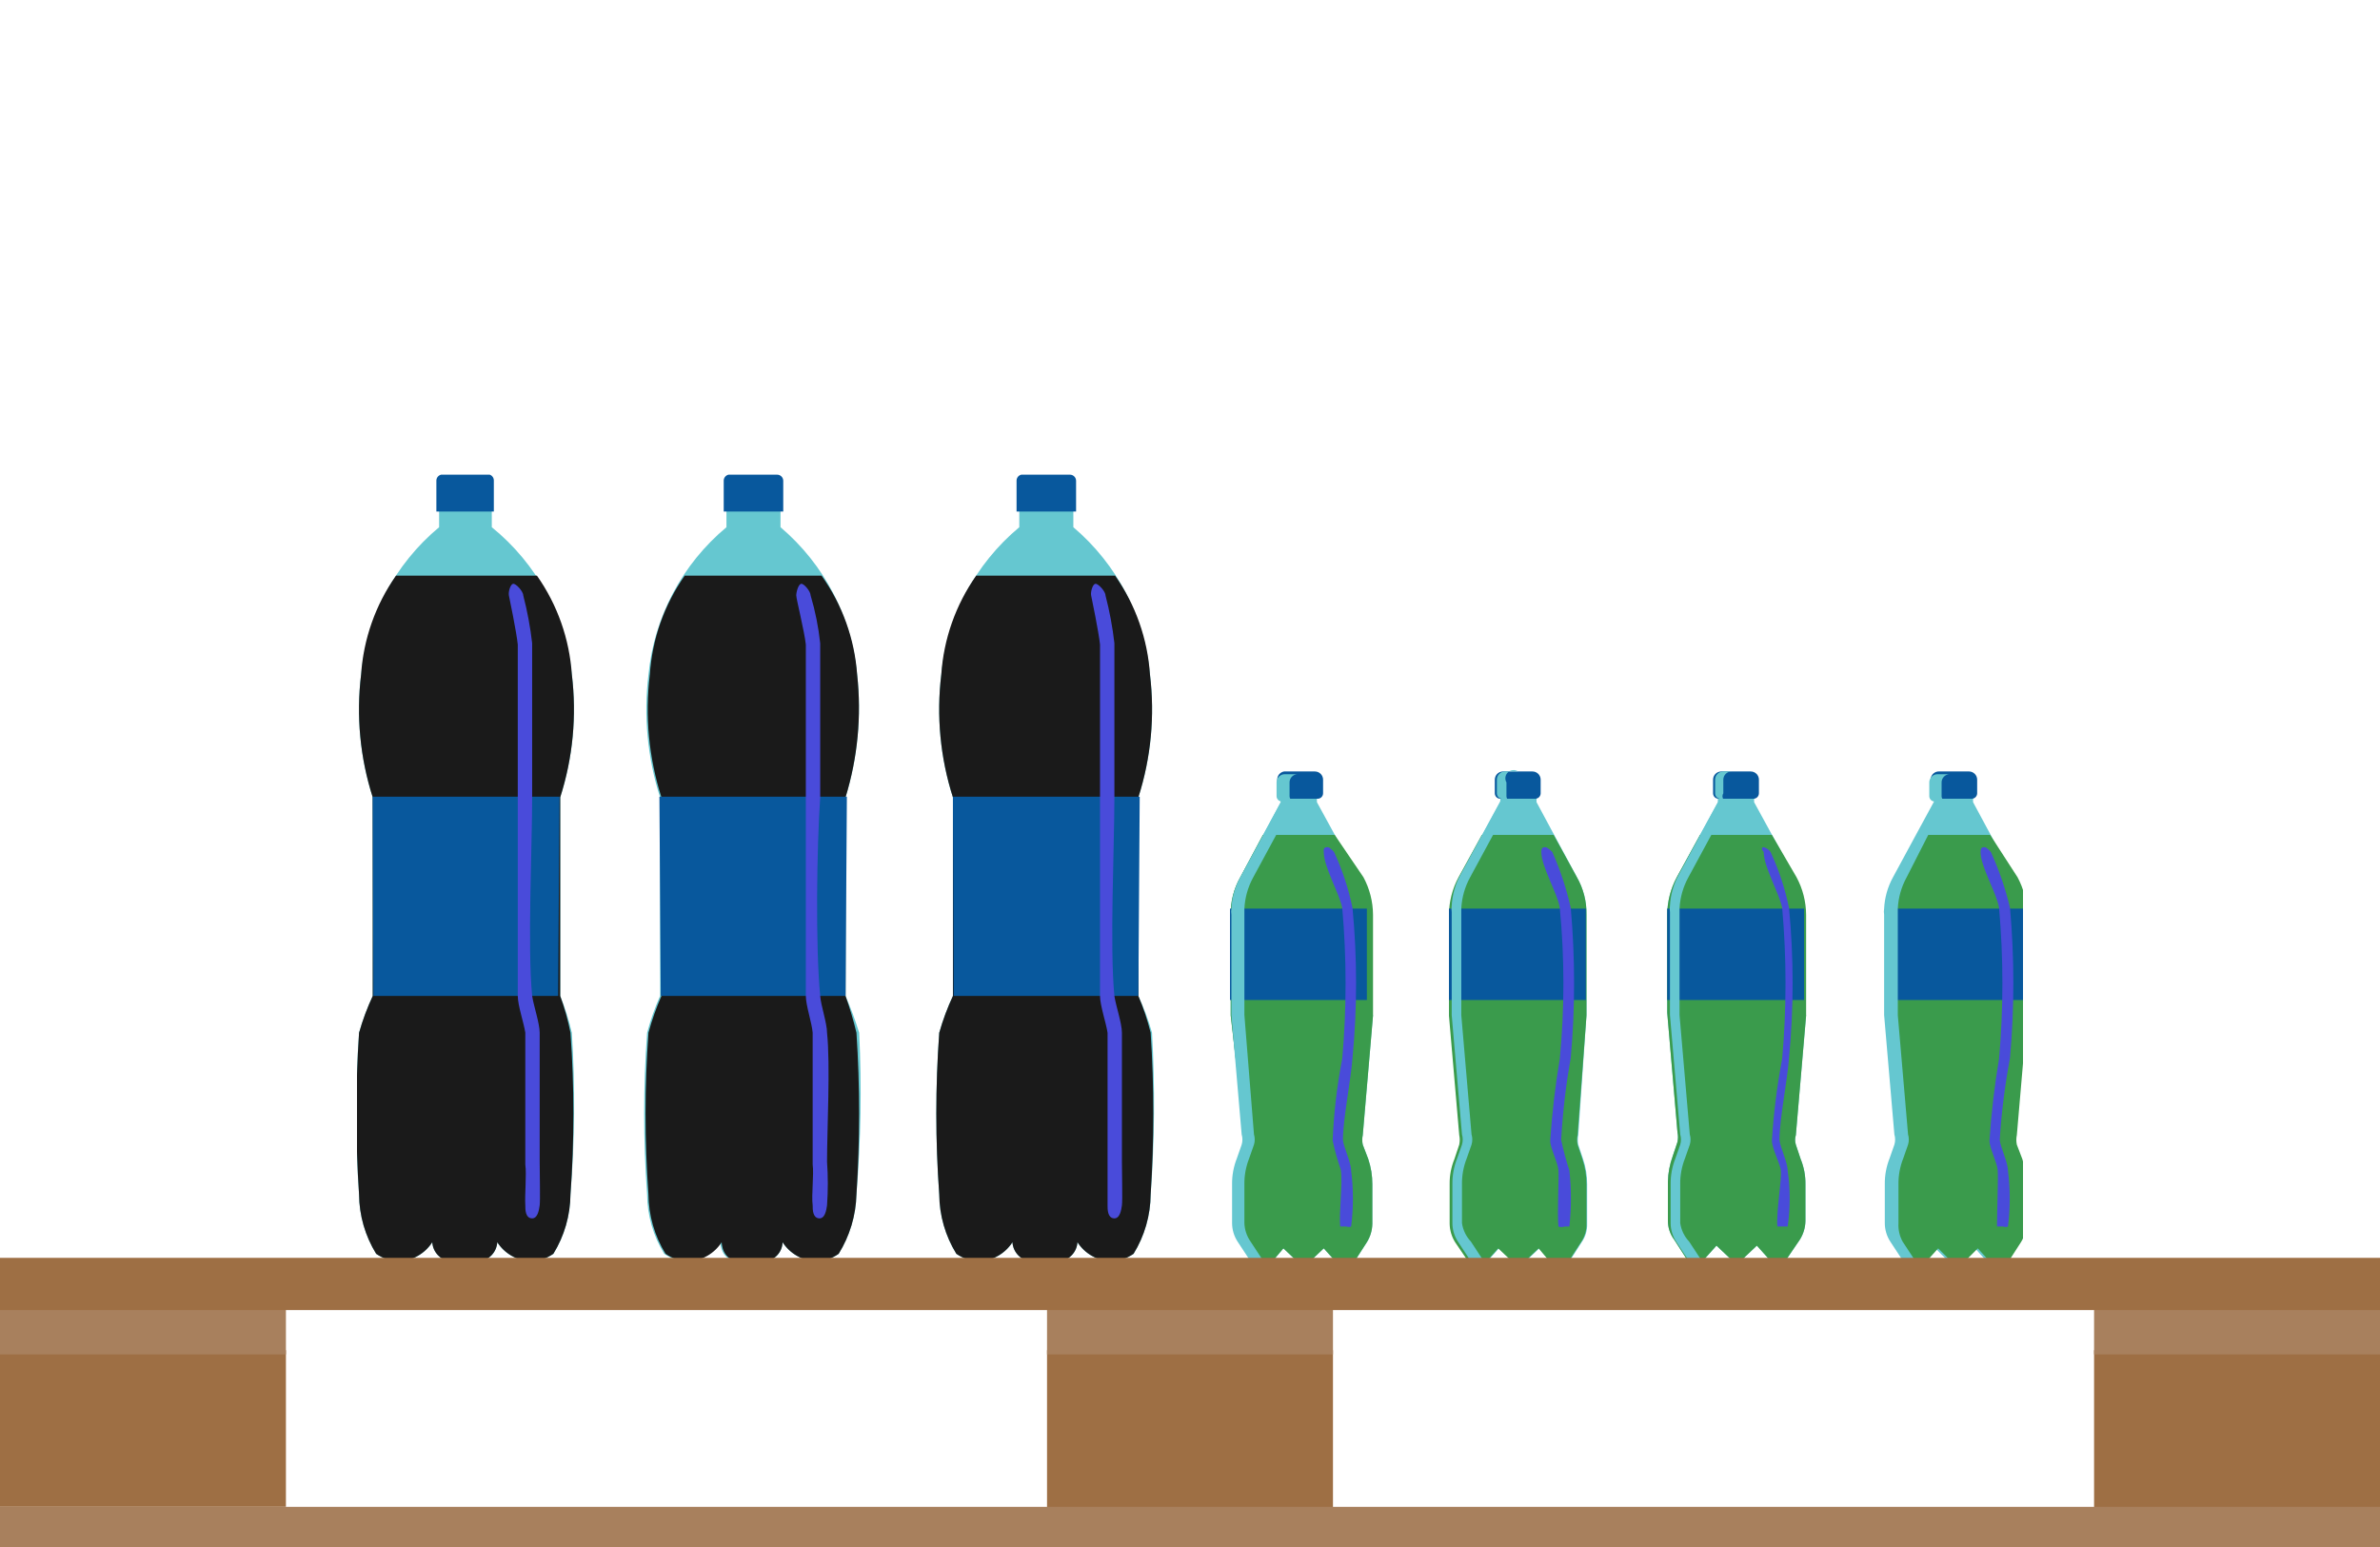 <svg width="200" height="130" viewBox="0 0 200 130" fill="none" xmlns="http://www.w3.org/2000/svg">
<g clip-path="url(#clip0)">
<path d="M48.054 86.787C47.81 85.731 47.483 84.696 47.076 83.691V67.007C48.142 63.677 48.476 60.157 48.054 56.687C47.541 51.835 45.122 47.382 41.327 44.303V41.895H36.9V44.303C33.169 47.413 30.814 51.861 30.345 56.687C29.923 60.157 30.256 63.677 31.323 67.007V83.691C30.857 84.691 30.472 85.726 30.173 86.787C29.845 91.311 29.845 95.852 30.173 100.375C30.188 102.137 30.685 103.862 31.61 105.363C32.169 105.75 32.828 105.969 33.507 105.994C34.072 105.973 34.623 105.815 35.113 105.536C35.604 105.256 36.019 104.863 36.325 104.389C36.348 104.788 36.51 105.166 36.783 105.459C37.055 105.752 37.422 105.941 37.819 105.994H40.292C40.689 105.941 41.056 105.752 41.329 105.459C41.601 105.166 41.763 104.788 41.787 104.389C42.092 104.863 42.507 105.256 42.998 105.536C43.488 105.815 44.039 105.973 44.604 105.994C45.284 105.969 45.942 105.75 46.501 105.363C47.426 103.862 47.923 102.137 47.939 100.375C48.304 95.855 48.343 91.314 48.054 86.787V86.787Z" fill="#65C7D0"/>
<path d="M37.072 39.888H41.154C41.26 39.925 41.351 39.995 41.413 40.089C41.475 40.182 41.505 40.292 41.499 40.404V42.984H36.67V40.404C36.667 40.285 36.705 40.168 36.778 40.074C36.852 39.98 36.956 39.914 37.072 39.888V39.888Z" fill="#08589D"/>
<path d="M47.076 83.691V67.007C48.142 63.677 48.476 60.157 48.054 56.687C47.858 53.7 46.844 50.824 45.121 48.373H33.278C31.555 50.824 30.541 53.7 30.345 56.687C29.923 60.157 30.257 63.677 31.323 67.007V83.691C30.857 84.691 30.472 85.726 30.173 86.787C29.875 91.311 29.875 95.85 30.173 100.375C30.188 102.137 30.685 103.862 31.61 105.363C32.169 105.749 32.828 105.968 33.508 105.994C34.072 105.972 34.623 105.815 35.114 105.535C35.604 105.256 36.02 104.862 36.325 104.388C36.348 104.787 36.51 105.166 36.783 105.459C37.056 105.752 37.422 105.941 37.82 105.994H40.292C40.689 105.941 41.056 105.752 41.329 105.459C41.602 105.166 41.764 104.787 41.787 104.388C42.092 104.862 42.508 105.256 42.998 105.535C43.489 105.815 44.039 105.972 44.604 105.994C45.284 105.968 45.942 105.749 46.501 105.363C47.426 103.862 47.923 102.137 47.939 100.375C48.266 95.851 48.266 91.31 47.939 86.787C47.733 85.734 47.444 84.699 47.076 83.691V83.691Z" fill="#1A1A1A"/>
<path d="M31.323 66.949H47.019L46.904 83.691H31.38L31.323 66.949Z" fill="#08589D"/>
<g style="mix-blend-mode:screen">
<path d="M44.144 101.292C44.144 101.636 44.144 102.324 44.661 102.381C45.179 102.439 45.294 101.693 45.351 101.292C45.409 100.891 45.351 98.54 45.351 97.623C45.351 94.928 45.351 89.481 45.351 86.787C45.351 85.984 44.834 84.493 44.719 83.691C44.316 79.562 44.719 71.192 44.719 67.006C44.719 66.032 44.719 64.197 44.719 63.222C44.719 60.929 44.719 56.285 44.719 54.049C44.564 52.696 44.314 51.355 43.971 50.036C43.971 49.692 43.339 49.004 43.109 49.061C42.879 49.118 42.707 49.749 42.764 50.036C42.822 50.322 43.397 53.074 43.511 54.164C43.511 56.342 43.511 60.814 43.511 63.05C43.511 64.025 43.511 66.032 43.511 67.006C43.511 71.192 43.511 79.562 43.511 83.691C43.511 84.493 44.029 85.984 44.144 86.787C44.144 89.481 44.144 95.043 44.144 97.852C44.259 98.712 44.087 100.432 44.144 101.292Z" fill="#494BDA"/>
</g>
<path d="M72.201 86.787C71.875 85.735 71.492 84.701 71.051 83.691V67.007C72.077 63.669 72.41 60.158 72.029 56.687C71.589 51.878 69.277 47.432 65.589 44.303V41.895H61.047V44.303C57.316 47.413 54.962 51.861 54.493 56.687C54.071 60.157 54.404 63.677 55.47 67.007V83.691C55.029 84.695 54.664 85.73 54.378 86.787C54.05 91.311 54.05 95.852 54.378 100.375C54.393 102.137 54.89 103.862 55.815 105.363C56.374 105.75 57.033 105.969 57.712 105.994C58.277 105.973 58.828 105.815 59.318 105.536C59.809 105.256 60.224 104.863 60.53 104.389C60.53 104.389 60.53 105.879 61.967 105.994H64.324C64.716 105.94 65.075 105.749 65.339 105.455C65.602 105.161 65.752 104.783 65.762 104.389C66.067 104.863 66.483 105.256 66.973 105.536C67.463 105.815 68.014 105.973 68.579 105.994C69.261 105.979 69.922 105.759 70.476 105.363C71.409 103.862 71.924 102.141 71.971 100.375C72.345 95.856 72.422 91.317 72.201 86.787V86.787Z" fill="#65C7D0"/>
<path d="M61.219 39.888H65.302C65.439 39.888 65.57 39.942 65.668 40.039C65.765 40.136 65.819 40.267 65.819 40.404V42.984H60.817V40.404C60.814 40.285 60.852 40.168 60.926 40.074C60.999 39.98 61.103 39.914 61.219 39.888V39.888Z" fill="#08589D"/>
<path d="M71.052 83.691V67.007C72.077 63.669 72.41 60.157 72.029 56.687C71.817 53.694 70.782 50.818 69.039 48.373H57.54C55.818 50.824 54.803 53.7 54.608 56.687C54.186 60.157 54.519 63.677 55.585 67.007V83.691C55.144 84.694 54.779 85.729 54.493 86.787C54.166 91.31 54.166 95.851 54.493 100.375C54.508 102.137 55.005 103.862 55.93 105.363C56.489 105.749 57.148 105.968 57.828 105.994C58.392 105.972 58.943 105.815 59.434 105.535C59.924 105.256 60.34 104.862 60.645 104.388C60.645 104.388 60.645 105.879 62.082 105.994H64.325C64.716 105.939 65.076 105.748 65.339 105.454C65.602 105.16 65.752 104.782 65.762 104.388C66.067 104.862 66.483 105.256 66.973 105.535C67.464 105.815 68.015 105.972 68.579 105.994C69.261 105.978 69.922 105.759 70.477 105.363C71.409 103.862 71.925 102.14 71.971 100.375C72.269 95.85 72.269 91.311 71.971 86.787C71.721 85.739 71.414 84.706 71.052 83.691Z" fill="#1A1A1A"/>
<path d="M55.413 66.949H71.166L71.051 83.691H55.528L55.413 66.949Z" fill="#08589D"/>
<g style="mix-blend-mode:screen">
<path d="M68.291 101.292C68.291 101.636 68.291 102.324 68.809 102.381C69.326 102.439 69.441 101.693 69.499 101.292C69.586 100.07 69.586 98.844 69.499 97.623C69.499 94.928 69.786 89.481 69.499 86.787C69.499 85.984 68.981 84.493 68.924 83.691C68.522 79.562 68.636 71.192 68.924 67.006C68.924 66.032 68.924 64.197 68.924 63.222C68.924 60.929 68.924 56.285 68.924 54.049C68.778 52.69 68.509 51.346 68.119 50.036C68.119 49.692 67.544 49.004 67.314 49.061C67.084 49.118 66.912 49.749 66.912 50.036C66.912 50.322 67.602 53.074 67.717 54.164C67.717 56.342 67.717 60.814 67.717 63.05C67.717 64.025 67.717 66.032 67.717 67.006C67.717 71.192 67.717 79.562 67.717 83.691C67.717 84.493 68.234 85.984 68.291 86.787C68.291 89.481 68.291 95.043 68.291 97.852C68.406 98.712 68.177 100.432 68.291 101.292Z" fill="#494BDA"/>
</g>
<path d="M96.809 86.787C96.509 85.726 96.125 84.691 95.659 83.691V67.007C96.725 63.677 97.058 60.157 96.636 56.687C96.197 51.878 93.885 47.432 90.197 44.303V41.895H85.655V44.303C81.924 47.413 79.57 51.861 79.1 56.687C78.678 60.157 79.012 63.677 80.078 67.007V83.691C79.612 84.691 79.228 85.726 78.928 86.787C78.601 91.311 78.601 95.852 78.928 100.375C78.943 102.137 79.44 103.862 80.365 105.363C80.924 105.75 81.583 105.969 82.263 105.994C82.827 105.973 83.378 105.815 83.869 105.536C84.359 105.256 84.775 104.863 85.08 104.389C85.103 104.788 85.265 105.166 85.538 105.459C85.811 105.752 86.177 105.941 86.575 105.994H89.047C89.445 105.941 89.811 105.752 90.084 105.459C90.357 105.166 90.519 104.788 90.542 104.389C90.847 104.863 91.263 105.256 91.753 105.536C92.244 105.815 92.795 105.973 93.359 105.994C94.039 105.969 94.697 105.75 95.257 105.363C96.182 103.862 96.679 102.137 96.694 100.375C97.03 95.853 97.068 91.314 96.809 86.787V86.787Z" fill="#65C7D0"/>
<path d="M85.827 39.888H89.91C90.047 39.888 90.178 39.942 90.275 40.039C90.373 40.136 90.427 40.267 90.427 40.404V42.984H85.425V40.404C85.422 40.285 85.46 40.168 85.534 40.074C85.607 39.98 85.711 39.914 85.827 39.888V39.888Z" fill="#08589D"/>
<path d="M95.659 83.691V67.007C96.725 63.677 97.058 60.157 96.636 56.687C96.441 53.7 95.427 50.824 93.704 48.373H82.033C80.31 50.824 79.296 53.7 79.1 56.687C78.678 60.157 79.012 63.677 80.078 67.007V83.691C79.612 84.691 79.228 85.726 78.928 86.787C78.601 91.31 78.601 95.851 78.928 100.375C78.943 102.137 79.44 103.862 80.365 105.363C80.924 105.749 81.583 105.968 82.263 105.994C82.827 105.972 83.378 105.815 83.869 105.535C84.359 105.256 84.775 104.862 85.08 104.388C85.103 104.787 85.265 105.166 85.538 105.459C85.811 105.752 86.177 105.941 86.575 105.994H89.047C89.445 105.941 89.811 105.752 90.084 105.459C90.357 105.166 90.519 104.787 90.542 104.388C90.847 104.862 91.263 105.256 91.753 105.535C92.244 105.815 92.795 105.972 93.359 105.994C94.039 105.968 94.697 105.749 95.257 105.363C96.182 103.862 96.679 102.137 96.694 100.375C96.992 95.85 96.992 91.311 96.694 86.787C96.432 85.729 96.086 84.694 95.659 83.691V83.691Z" fill="#1A1A1A"/>
<path d="M80.078 66.949H95.774L95.659 83.691H80.136L80.078 66.949Z" fill="#08589D"/>
<g style="mix-blend-mode:screen">
<path d="M93.072 101.292C93.072 101.636 93.072 102.324 93.589 102.381C94.107 102.439 94.222 101.693 94.279 101.292C94.337 100.891 94.279 98.54 94.279 97.623C94.279 94.928 94.279 89.481 94.279 86.787C94.279 85.984 93.762 84.493 93.647 83.691C93.244 79.562 93.647 71.192 93.647 67.006C93.647 66.032 93.647 64.197 93.647 63.222C93.647 60.929 93.647 56.285 93.647 54.049C93.492 52.696 93.242 51.355 92.899 50.036C92.899 49.692 92.267 49.004 92.037 49.061C91.807 49.118 91.634 49.749 91.692 50.036C91.749 50.322 92.324 53.074 92.439 54.164C92.439 56.342 92.439 60.814 92.439 63.05C92.439 64.025 92.439 66.032 92.439 67.006C92.439 71.192 92.439 79.562 92.439 83.691C92.439 84.493 92.957 85.984 93.072 86.787C93.072 89.481 93.072 95.043 93.072 97.852C93.072 98.712 93.072 100.432 93.072 101.292Z" fill="#494BDA"/>
</g>
<path d="M114.92 85.067V76.869C114.913 75.768 114.637 74.685 114.115 73.715L110.665 67.409V66.491H107.618V67.409L104.226 73.715C103.678 74.675 103.4 75.764 103.421 76.869V85.297L104.571 95.387C104.655 95.648 104.655 95.929 104.571 96.19L104.168 97.394C103.938 98.078 103.821 98.794 103.824 99.515V102.841C103.807 103.393 103.968 103.935 104.283 104.389L105.318 105.994H106.928L107.848 104.905L108.998 105.994H110.09L111.24 104.905L112.218 105.994H113.828L114.863 104.389C115.153 103.924 115.312 103.389 115.322 102.841V99.515C115.325 98.794 115.208 98.078 114.978 97.394L114.518 96.19C114.46 95.926 114.46 95.652 114.518 95.387L115.38 85.297L114.92 85.067Z" fill="#65C7D0"/>
<path d="M107.906 64.829H110.493C110.676 64.829 110.851 64.901 110.981 65.03C111.11 65.159 111.183 65.334 111.183 65.517V66.663C111.183 66.785 111.134 66.902 111.048 66.988C110.962 67.074 110.845 67.122 110.723 67.122H107.791C107.669 67.122 107.552 67.074 107.465 66.988C107.379 66.902 107.331 66.785 107.331 66.663V65.517C107.328 65.352 107.385 65.193 107.49 65.067C107.596 64.94 107.743 64.856 107.906 64.829V64.829Z" fill="#08589D"/>
<path d="M112.16 70.16H106.123L104.226 73.715C103.678 74.674 103.4 75.764 103.421 76.868V85.354L104.571 95.387C104.655 95.648 104.655 95.929 104.571 96.19L104.168 97.394C103.938 98.077 103.821 98.794 103.824 99.515V102.84C103.807 103.392 103.968 103.935 104.283 104.388L105.318 105.994H106.928L107.848 104.904L108.998 105.994H110.09L111.24 104.904L112.218 105.994H113.828L114.863 104.388C115.153 103.923 115.312 103.388 115.322 102.84V99.515C115.325 98.794 115.208 98.077 114.978 97.394L114.518 96.19C114.46 95.925 114.46 95.651 114.518 95.387L115.38 85.354V76.868C115.373 75.767 115.097 74.685 114.575 73.715L112.16 70.16Z" fill="#3A9B4C"/>
<path d="M114.863 76.353H103.364V84.035H114.863V76.353Z" fill="#08589D"/>
<g style="mix-blend-mode:multiply">
<g style="mix-blend-mode:multiply">
<path d="M104.571 102.784V99.516C104.562 98.771 104.699 98.031 104.974 97.338L105.376 96.191C105.461 95.911 105.461 95.612 105.376 95.331L104.571 85.298V76.354C104.616 75.429 104.872 74.527 105.319 73.716L107.274 70.104L108.768 67.352C108.657 67.338 108.554 67.284 108.48 67.199C108.406 67.115 108.365 67.006 108.366 66.894V65.747C108.366 65.564 108.439 65.389 108.568 65.26C108.697 65.131 108.873 65.059 109.056 65.059H107.964C107.781 65.059 107.605 65.131 107.476 65.26C107.346 65.389 107.274 65.564 107.274 65.747V66.894C107.273 67.006 107.313 67.115 107.387 67.199C107.462 67.284 107.564 67.338 107.676 67.352V67.352L106.181 70.104L104.226 73.716C103.779 74.527 103.523 75.429 103.479 76.354C103.451 76.524 103.451 76.699 103.479 76.87V85.298L104.341 95.331C104.426 95.612 104.426 95.911 104.341 96.191L103.939 97.338C103.664 98.031 103.527 98.771 103.536 99.516V102.784C103.538 103.334 103.698 103.871 103.996 104.332L105.089 105.995H106.181L105.089 104.332C104.77 103.877 104.59 103.339 104.571 102.784Z" fill="#65C7D0"/>
</g>
</g>
<g style="mix-blend-mode:screen">
<path d="M112.62 103.069C112.62 103.069 112.965 103.069 113.138 103.069C113.268 103.118 113.41 103.118 113.54 103.069C113.742 101.509 113.742 99.929 113.54 98.368C113.54 97.68 112.908 96.419 112.85 95.788C112.85 94.068 113.54 90.628 113.655 88.908C114.058 84.713 114.058 80.49 113.655 76.295C113.322 74.673 112.801 73.095 112.103 71.593C112.103 71.593 111.758 71.192 111.585 71.192C111.413 71.192 111.183 71.192 111.24 71.593C111.24 72.855 112.563 75.091 112.793 76.295C113.167 80.51 113.167 84.75 112.793 88.965C112.351 91.235 112.082 93.535 111.988 95.845C112.164 96.681 112.395 97.505 112.678 98.311C112.85 99.515 112.505 101.865 112.62 103.069Z" fill="#494BDA"/>
</g>
<path d="M133.318 85.067V76.869C133.34 75.764 133.061 74.675 132.513 73.715L129.121 67.409V66.491H126.074V67.409L122.624 73.715C122.103 74.685 121.826 75.768 121.819 76.869V85.297L122.682 95.387C122.739 95.652 122.739 95.926 122.682 96.19L122.279 97.394C122.003 98.067 121.866 98.788 121.877 99.515V102.841C121.887 103.389 122.046 103.924 122.337 104.389L123.429 105.994H124.982L125.959 104.905L127.109 105.994H128.201L129.351 104.905L130.271 105.994H131.881L132.916 104.389C133.231 103.935 133.393 103.393 133.376 102.841V99.515C133.378 98.794 133.261 98.078 133.031 97.394L132.628 96.19C132.573 95.925 132.573 95.652 132.628 95.387L133.318 85.297V85.067Z" fill="#65C7D0"/>
<path d="M126.305 64.829H128.777C128.96 64.829 129.135 64.901 129.265 65.03C129.394 65.159 129.467 65.334 129.467 65.517V66.663C129.467 66.785 129.418 66.902 129.332 66.988C129.246 67.074 129.129 67.122 129.007 67.122H126.075C125.953 67.122 125.836 67.074 125.749 66.988C125.663 66.902 125.615 66.785 125.615 66.663V65.517C125.615 65.334 125.687 65.159 125.817 65.03C125.946 64.901 126.122 64.829 126.305 64.829V64.829Z" fill="#08589D"/>
<path d="M130.558 70.16H124.521L122.567 73.715C122.045 74.685 121.769 75.767 121.762 76.868V85.354L122.624 95.387C122.682 95.651 122.682 95.925 122.624 96.19L122.222 97.394C121.945 98.067 121.809 98.788 121.819 99.515V102.84C121.83 103.388 121.989 103.923 122.279 104.388L123.372 105.994H124.924L125.901 104.904L127.051 105.994H128.144L129.294 104.904L130.213 105.994H131.823L132.858 104.388C133.174 103.935 133.335 103.392 133.318 102.84V99.515C133.32 98.794 133.204 98.077 132.973 97.394L132.571 96.19C132.515 95.925 132.515 95.652 132.571 95.387L133.318 85.354V76.868C133.339 75.764 133.061 74.674 132.513 73.715L130.558 70.16Z" fill="#3A9B4C"/>
<path d="M133.261 76.353H121.762V84.035H133.261V76.353Z" fill="#08589D"/>
<g style="mix-blend-mode:multiply">
<g style="mix-blend-mode:multiply">
<path d="M122.855 102.783V99.515C122.845 98.77 122.982 98.03 123.257 97.336L123.659 96.19C123.744 95.909 123.744 95.61 123.659 95.33L122.797 85.296V76.352C122.842 75.428 123.097 74.526 123.544 73.715L125.499 70.103L126.994 67.351C126.882 67.337 126.78 67.282 126.705 67.198C126.631 67.113 126.591 67.004 126.592 66.892V65.746C126.514 65.611 126.485 65.455 126.508 65.302C126.53 65.149 126.604 65.008 126.717 64.902C126.83 64.796 126.976 64.731 127.13 64.718C127.285 64.704 127.439 64.743 127.569 64.828H126.477C126.294 64.828 126.118 64.901 125.989 65.03C125.859 65.159 125.787 65.334 125.787 65.516V66.663C125.786 66.775 125.826 66.884 125.901 66.969C125.975 67.053 126.077 67.108 126.189 67.121V67.121L124.694 69.874L122.74 73.486C122.292 74.296 122.037 75.198 121.992 76.123C121.964 76.294 121.964 76.468 121.992 76.639V85.296L122.855 95.33C122.939 95.61 122.939 95.909 122.855 96.19L122.452 97.336C122.177 98.03 122.04 98.77 122.05 99.515V102.783C122.051 103.332 122.211 103.87 122.51 104.331L123.602 105.994H124.694L123.602 104.331C123.2 103.903 122.939 103.363 122.855 102.783Z" fill="#65C7D0"/>
</g>
</g>
<g style="mix-blend-mode:screen">
<path d="M130.961 103.069C131.128 103.131 131.312 103.131 131.479 103.069C131.479 103.069 131.881 103.069 131.881 103.069C132.053 101.507 132.053 99.93 131.881 98.368C131.605 97.521 131.375 96.66 131.191 95.788C131.318 93.48 131.586 91.183 131.996 88.908C132.37 84.712 132.37 80.491 131.996 76.295C131.636 74.68 131.116 73.105 130.444 71.593C130.444 71.593 130.041 71.192 129.869 71.192C129.696 71.192 129.524 71.192 129.524 71.593C129.524 72.855 130.904 75.091 131.076 76.295C131.479 80.509 131.479 84.751 131.076 88.965C130.691 91.244 130.423 93.54 130.271 95.845C130.271 96.476 130.904 97.68 130.961 98.311C131.019 98.941 130.846 101.865 130.961 103.069Z" fill="#494BDA"/>
</g>
<path d="M151.659 85.067V76.869C151.652 75.768 151.376 74.685 150.854 73.715L147.404 67.409V66.491H144.357V67.409L140.907 73.715C140.386 74.685 140.11 75.768 140.103 76.869V85.067L140.965 95.158C141.021 95.423 141.021 95.696 140.965 95.961L140.562 97.165C140.313 97.845 140.177 98.562 140.16 99.286V102.611C140.164 103.169 140.345 103.711 140.677 104.159L141.712 105.765H143.265L144.242 104.675L145.392 105.765H146.484L147.634 104.675L148.612 105.765H150.164L151.257 104.159C151.547 103.694 151.706 103.159 151.717 102.611V99.515C151.727 98.788 151.59 98.067 151.314 97.394L150.912 96.19C150.828 95.929 150.828 95.648 150.912 95.387L151.774 85.297L151.659 85.067Z" fill="#65C7D0"/>
<path d="M144.646 64.829H147.118C147.301 64.829 147.476 64.901 147.606 65.03C147.735 65.159 147.808 65.334 147.808 65.517V66.663C147.808 66.785 147.759 66.902 147.673 66.988C147.587 67.074 147.47 67.122 147.348 67.122H144.416C144.294 67.122 144.177 67.074 144.09 66.988C144.004 66.902 143.956 66.785 143.956 66.663V65.517C143.956 65.334 144.028 65.159 144.158 65.03C144.287 64.901 144.463 64.829 144.646 64.829Z" fill="#08589D"/>
<path d="M148.899 70.16H142.862L140.907 73.715C140.386 74.685 140.11 75.767 140.103 76.868V85.124L140.965 95.158C141.021 95.422 141.021 95.696 140.965 95.96L140.562 97.164C140.313 97.845 140.177 98.561 140.16 99.286V102.611C140.164 103.169 140.345 103.711 140.677 104.159L141.712 105.764H143.265L144.242 104.675L145.392 105.764H146.484L147.634 104.675L148.612 105.764H150.164L151.257 104.159C151.547 103.694 151.706 103.159 151.717 102.611V99.515C151.727 98.788 151.59 98.067 151.314 97.394L150.912 96.19C150.828 95.929 150.828 95.648 150.912 95.387L151.774 85.354V76.868C151.767 75.767 151.491 74.685 150.969 73.715L148.899 70.16Z" fill="#3A9B4C"/>
<path d="M151.602 76.353H140.103V84.035H151.602V76.353Z" fill="#08589D"/>
<g style="mix-blend-mode:multiply">
<g style="mix-blend-mode:multiply">
<path d="M141.195 102.784V99.516C141.186 98.77 141.322 98.03 141.597 97.337L142 96.19C142.085 95.91 142.085 95.611 142 95.33L141.137 85.297V76.353C141.182 75.428 141.438 74.526 141.885 73.715L143.84 70.103L145.335 67.351C145.244 67.378 145.148 67.376 145.059 67.347C144.97 67.317 144.892 67.262 144.836 67.187C144.78 67.112 144.748 67.022 144.744 66.928C144.741 66.834 144.766 66.742 144.817 66.663V65.517C144.817 65.334 144.89 65.159 145.019 65.03C145.149 64.901 145.324 64.829 145.507 64.829H144.817C144.634 64.829 144.459 64.901 144.329 65.03C144.2 65.159 144.127 65.334 144.127 65.517V66.663C144.126 66.776 144.167 66.884 144.241 66.969C144.315 67.053 144.418 67.108 144.53 67.122L143.035 69.874L141.08 73.486C140.633 74.297 140.377 75.199 140.332 76.123C140.305 76.294 140.305 76.469 140.332 76.639V85.297L141.195 95.33C141.28 95.611 141.28 95.91 141.195 96.19L140.792 97.337C140.517 98.03 140.381 98.77 140.39 99.516V102.784C140.391 103.333 140.551 103.87 140.85 104.332L141.942 105.994H143.035L141.942 104.332C141.54 103.904 141.279 103.364 141.195 102.784Z" fill="#65C7D0"/>
</g>
</g>
<g style="mix-blend-mode:screen">
<path d="M149.36 103.069C149.36 103.069 149.705 103.069 149.878 103.069C150.05 103.069 150.223 103.069 150.223 103.069C150.452 101.511 150.452 99.927 150.223 98.368C150.223 97.68 149.59 96.419 149.533 95.788C149.533 94.068 150.223 90.628 150.338 88.908C150.741 84.713 150.741 80.49 150.338 76.295C150.005 74.673 149.484 73.095 148.785 71.593C148.646 71.397 148.443 71.255 148.21 71.192C148.21 71.192 147.865 71.192 148.21 71.593C148.21 72.855 149.533 75.091 149.763 76.295C150.137 80.51 150.137 84.75 149.763 88.965C149.331 91.238 149.043 93.536 148.9 95.845C148.9 96.476 149.533 97.68 149.648 98.311C149.763 98.941 149.245 101.865 149.36 103.069Z" fill="#494BDA"/>
</g>
<path d="M170.001 85.067V76.869C169.994 75.768 169.718 74.685 169.196 73.715L165.804 67.409V66.491H162.699V67.409L159.307 73.715C158.785 74.685 158.509 75.768 158.502 76.869V85.297L159.364 95.387C159.422 95.652 159.422 95.926 159.364 96.19L158.904 97.394C158.674 98.078 158.557 98.794 158.559 99.515V102.841C158.57 103.389 158.729 103.924 159.019 104.389L160.054 105.994H161.664L162.642 104.905L163.734 105.994H164.884L165.976 104.905L166.954 105.994H168.564L169.598 104.389C169.889 103.924 170.048 103.389 170.058 102.841V99.515C170.061 98.794 169.944 98.078 169.713 97.394L169.254 96.19C169.196 95.926 169.196 95.652 169.254 95.387L170.116 85.297L170.001 85.067Z" fill="#65C7D0"/>
<path d="M162.986 64.828H165.458C165.641 64.828 165.817 64.901 165.946 65.03C166.075 65.159 166.148 65.334 166.148 65.516V66.663C166.148 66.785 166.1 66.901 166.013 66.987C165.927 67.073 165.81 67.122 165.688 67.122H162.813C162.744 67.139 162.672 67.141 162.602 67.126C162.532 67.111 162.467 67.08 162.411 67.036C162.355 66.991 162.31 66.934 162.281 66.87C162.251 66.805 162.236 66.734 162.239 66.663V65.516C162.238 65.421 162.258 65.326 162.296 65.239C162.334 65.152 162.39 65.073 162.46 65.008C162.531 64.944 162.614 64.894 162.704 64.863C162.795 64.832 162.891 64.82 162.986 64.828V64.828Z" fill="#08589D"/>
<path d="M167.24 70.16H161.491L159.536 73.715C159.014 74.685 158.738 75.767 158.731 76.868V85.354L159.593 95.387C159.651 95.651 159.651 95.925 159.593 96.19L159.133 97.394C158.903 98.077 158.786 98.794 158.788 99.515V102.84C158.799 103.388 158.958 103.923 159.248 104.388L160.283 105.994H161.893L162.871 104.904L163.963 105.994H165.113L166.205 104.904L167.183 105.994H168.793L169.827 104.388C170.118 103.923 170.277 103.388 170.287 102.84V99.515C170.29 98.794 170.173 98.077 169.942 97.394L169.482 96.19C169.425 95.925 169.425 95.651 169.482 95.387L170.345 85.354V76.868C170.338 75.767 170.062 74.685 169.54 73.715L167.24 70.16Z" fill="#3A9B4C"/>
<path d="M170.001 76.353H158.502V84.035H170.001V76.353Z" fill="#08589D"/>
<g style="mix-blend-mode:multiply">
<g style="mix-blend-mode:multiply">
<path d="M159.536 102.784V99.516C159.527 98.771 159.664 98.031 159.939 97.338L160.341 96.191C160.426 95.911 160.426 95.612 160.341 95.331L159.479 85.298V76.354C159.523 75.429 159.779 74.527 160.226 73.716L162.066 70.104L163.561 67.352C163.449 67.338 163.347 67.284 163.272 67.199C163.198 67.115 163.158 67.006 163.159 66.894V65.747C163.159 65.656 163.176 65.567 163.211 65.484C163.246 65.4 163.297 65.324 163.361 65.26C163.425 65.197 163.501 65.146 163.585 65.111C163.668 65.077 163.758 65.059 163.849 65.059H162.814C162.723 65.059 162.633 65.077 162.55 65.111C162.466 65.146 162.39 65.197 162.326 65.26C162.262 65.324 162.211 65.4 162.176 65.484C162.142 65.567 162.124 65.656 162.124 65.747V66.894C162.123 67.006 162.163 67.115 162.237 67.199C162.312 67.284 162.414 67.338 162.526 67.352V67.352L161.031 70.104L159.076 73.716C158.629 74.527 158.374 75.429 158.329 76.354C158.301 76.524 158.301 76.699 158.329 76.87V85.298L159.191 95.331C159.276 95.612 159.276 95.911 159.191 96.191L158.789 97.338C158.514 98.031 158.377 98.771 158.387 99.516V102.784C158.388 103.334 158.548 103.871 158.846 104.332L159.939 105.995H160.974L159.881 104.332C159.623 103.859 159.503 103.322 159.536 102.784V102.784Z" fill="#65C7D0"/>
</g>
</g>
<g style="mix-blend-mode:screen">
<path d="M167.815 103.069C167.815 103.069 168.16 103.069 168.333 103.069C168.463 103.118 168.606 103.118 168.735 103.069C168.937 101.509 168.937 99.929 168.735 98.368C168.735 97.68 168.103 96.419 168.045 95.788C168.191 93.479 168.479 91.181 168.908 88.908C169.282 84.712 169.282 80.491 168.908 76.295C168.527 74.679 167.987 73.104 167.298 71.593C167.298 71.593 166.953 71.192 166.781 71.192C166.608 71.192 166.436 71.192 166.436 71.593C166.436 72.855 167.815 75.091 167.988 76.295C168.362 80.51 168.362 84.75 167.988 88.965C167.603 91.244 167.334 93.54 167.183 95.845C167.183 96.476 167.815 97.68 167.873 98.311C167.93 98.941 167.815 101.865 167.815 103.069Z" fill="#494BDA"/>
</g>
</g>
<g clip-path="url(#clip1)">
<path d="M24.027 113.464H0V126.625H24.027V113.464Z" fill="#9E6F44"/>
<path d="M112.014 113.464H87.986V127.518H112.014V113.464Z" fill="#9E6F44"/>
<path d="M200.001 113.464H175.973V127.518H200.001V113.464Z" fill="#9E6F44"/>
<path d="M112.014 109.464H87.986V113.816H112.014V109.464Z" fill="#A8805D"/>
<path d="M200.001 109.464H175.973V113.816H200.001V109.464Z" fill="#A8805D"/>
<path d="M24.027 109.869H0V113.816H24.027V109.869Z" fill="#A8805D"/>
<path d="M200 105.703H0V110.09H200V105.703Z" fill="#9E6F44"/>
<path d="M200 126.625H0V130H200V126.625Z" fill="#A8805D"/>
</g>
<defs>
<clipPath id="clip0">
<rect width="140" height="66.106" fill="white" transform="translate(30 39.888)"/>
</clipPath>
<clipPath id="clip1">
<rect width="200" height="24.297" fill="white" transform="translate(0 105.703)"/>
</clipPath>
</defs>
</svg>
